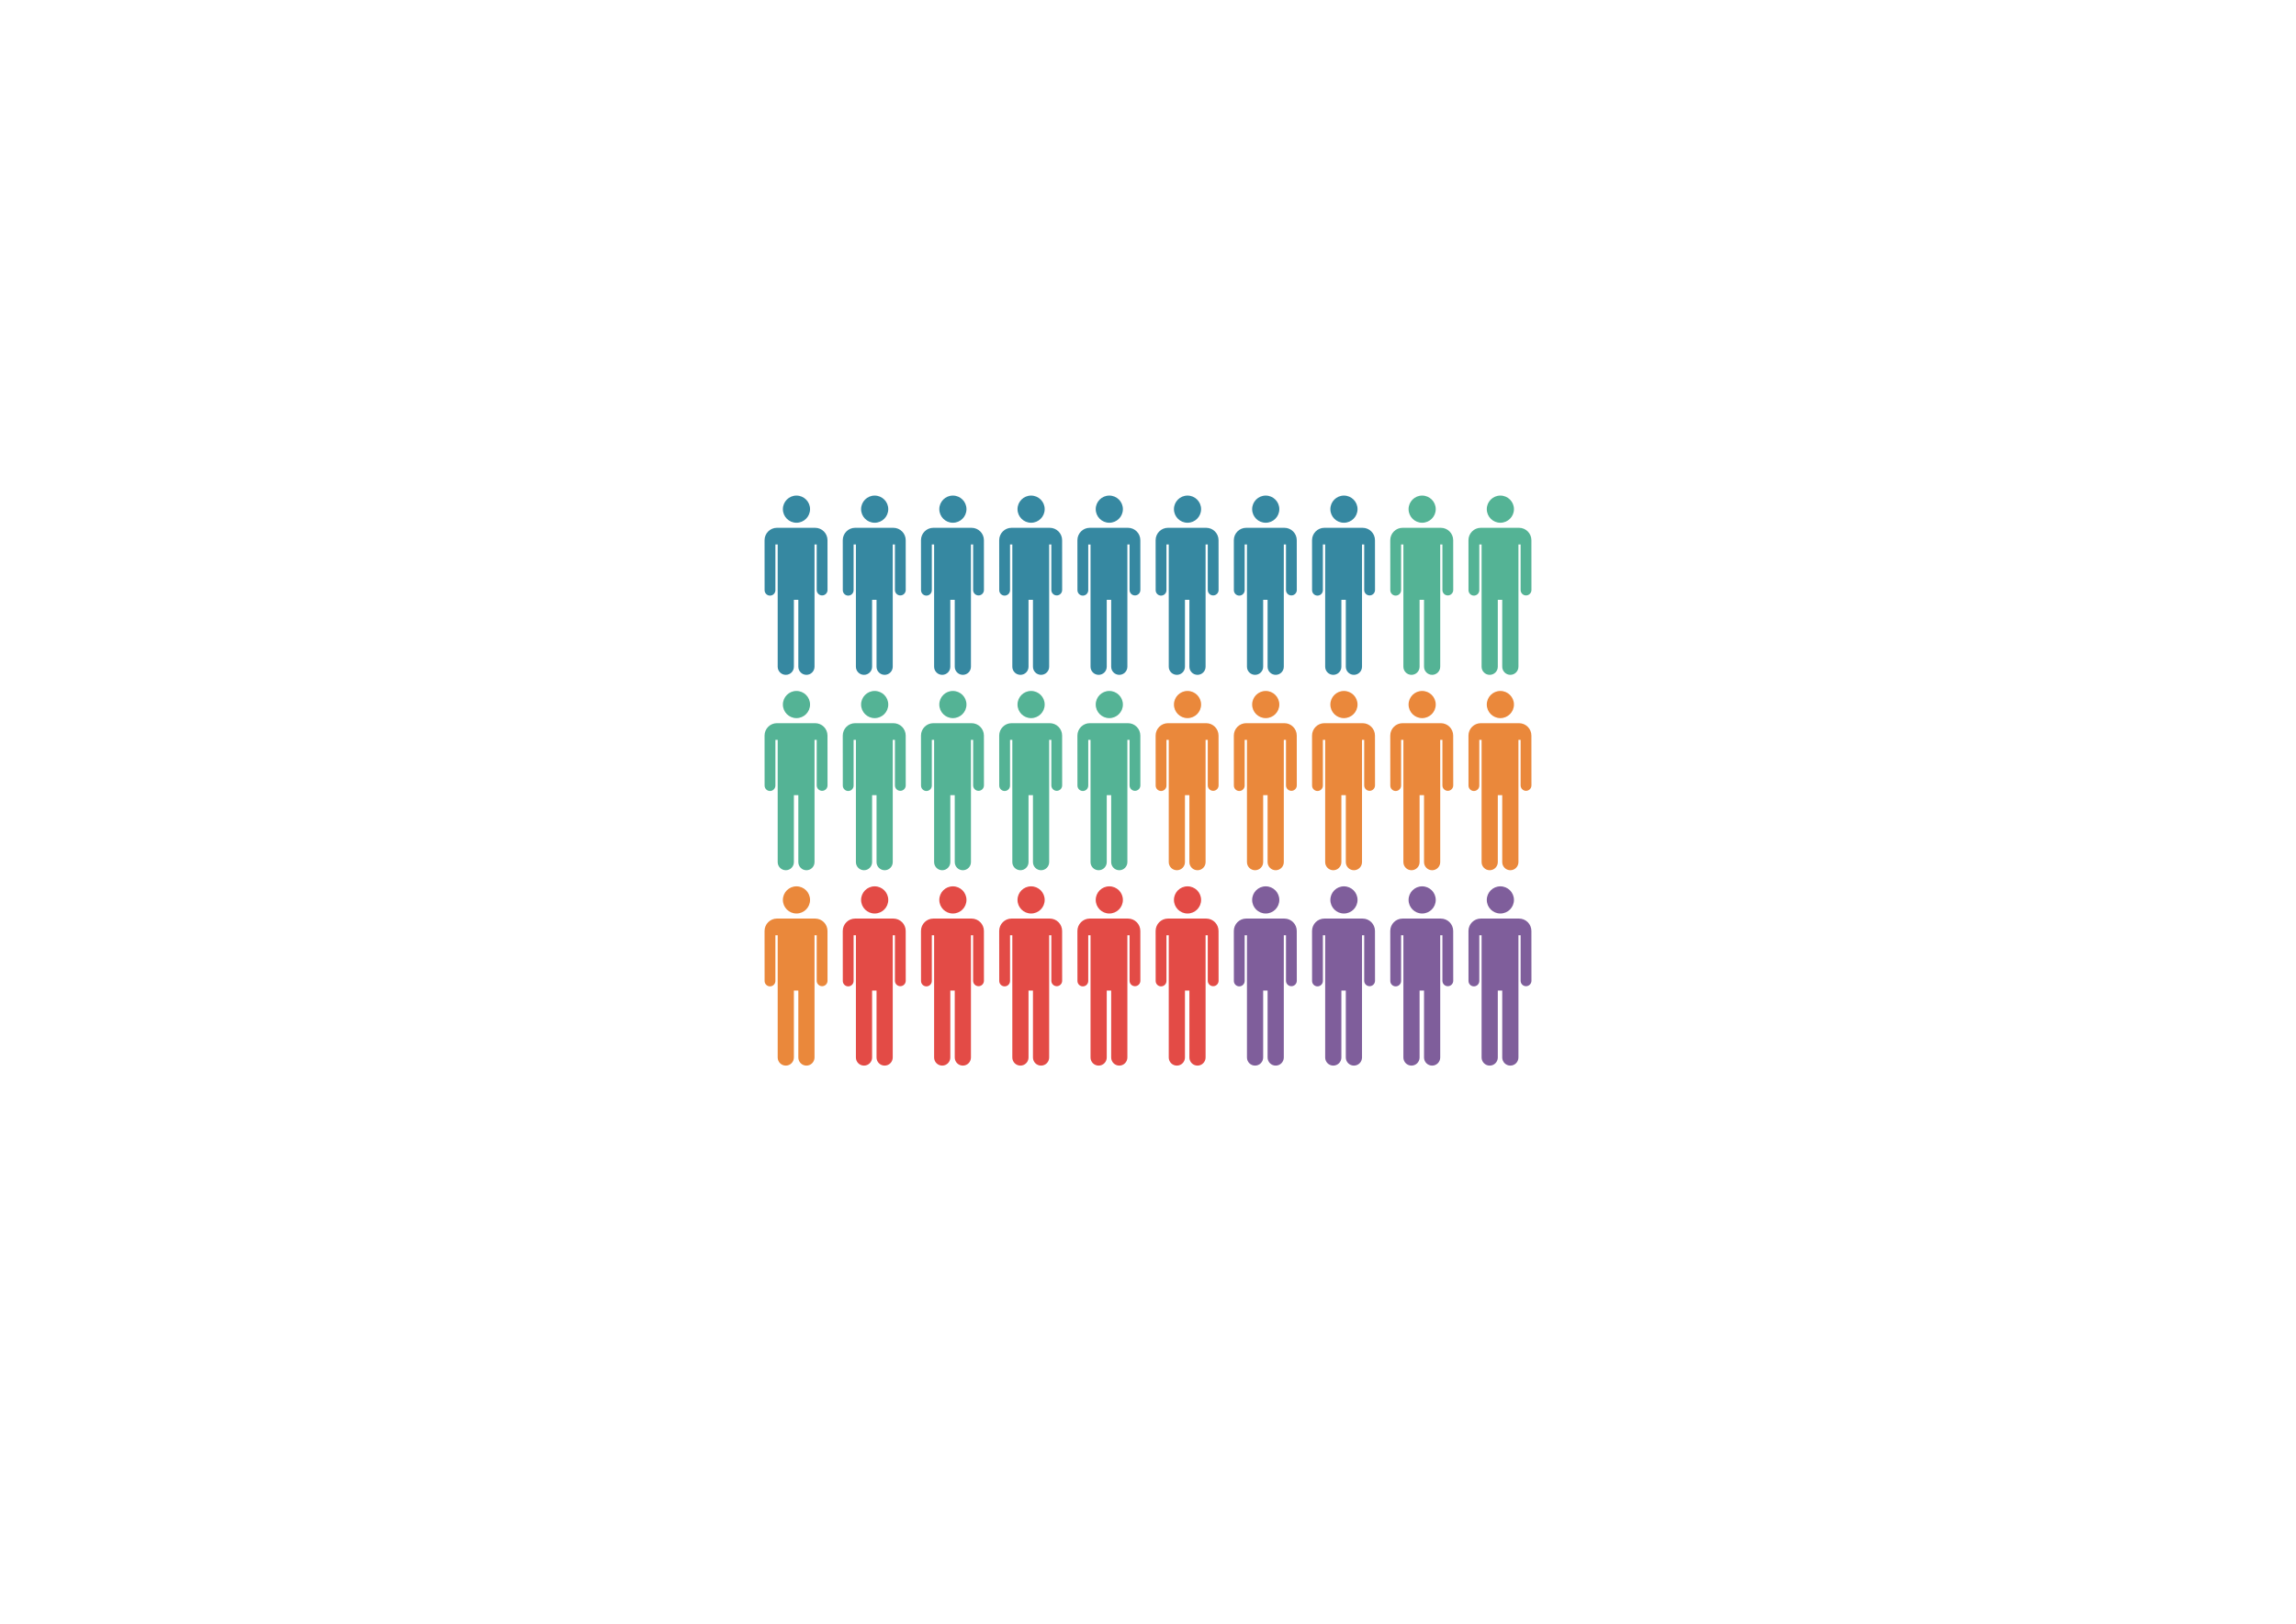 <?xml version="1.0" encoding="utf-8"?>
<!-- Generator: Adobe Illustrator 16.0.0, SVG Export Plug-In . SVG Version: 6.00 Build 0)  -->
<!DOCTYPE svg PUBLIC "-//W3C//DTD SVG 1.1//EN" "http://www.w3.org/Graphics/SVG/1.1/DTD/svg11.dtd">
<svg version="1.1" id="图层_1" xmlns="http://www.w3.org/2000/svg" xmlns:xlink="http://www.w3.org/1999/xlink" x="0px" y="0px"
	 width="841.89px" height="595.28px" viewBox="0 0 841.89 595.28" enable-background="new 0 0 841.89 595.28" xml:space="preserve">
<g>
	<g>
		<path fill="#3688A1" d="M292.041,191.647c2.754,0,4.985-2.234,4.985-4.983c0-2.748-2.231-4.978-4.985-4.978
			c-2.748,0-4.976,2.23-4.976,4.978C287.065,189.414,289.293,191.647,292.041,191.647z M303.422,198.042
			c0-2.51-2.034-4.542-4.542-4.542h-13.994c-2.504,0-4.539,2.032-4.539,4.542l0.015,18.334c0,1.096,0.885,1.985,1.979,1.985
			c1.095,0,1.981-0.889,1.981-1.985v-16.757h0.84v44.818c0,1.641,1.33,2.971,2.976,2.971c1.636,0,2.965-1.33,2.965-2.971v-24.541
			h1.625v24.533c0,1.645,1.33,2.978,2.976,2.978c1.634,0,2.965-1.333,2.965-2.978v-44.811h0.8v16.69
			c0,1.098,0.886,1.988,1.984,1.988c1.098,0,1.983-0.891,1.983-1.988L303.422,198.042z"/>
	</g>
	<g>
		<path fill="#3688A1" d="M320.719,191.647c2.754,0,4.985-2.234,4.985-4.983c0-2.748-2.231-4.978-4.985-4.978
			c-2.748,0-4.976,2.23-4.976,4.978C315.744,189.414,317.971,191.647,320.719,191.647z M332.101,198.042
			c0-2.51-2.035-4.542-4.542-4.542h-13.994c-2.504,0-4.539,2.032-4.539,4.542l0.015,18.334c0,1.096,0.885,1.985,1.98,1.985
			c1.094,0,1.98-0.889,1.98-1.985v-16.757h0.84v44.818c0,1.641,1.33,2.971,2.976,2.971c1.635,0,2.965-1.33,2.965-2.971v-24.541
			h1.625v24.533c0,1.645,1.33,2.978,2.976,2.978c1.634,0,2.965-1.333,2.965-2.978v-44.811h0.8v16.69
			c0,1.098,0.886,1.988,1.984,1.988s1.983-0.891,1.983-1.988L332.101,198.042z"/>
	</g>
	<g>
		<path fill="#3688A1" d="M349.397,191.647c2.754,0,4.985-2.234,4.985-4.983c0-2.748-2.231-4.978-4.985-4.978
			c-2.748,0-4.976,2.23-4.976,4.978C344.422,189.414,346.649,191.647,349.397,191.647z M360.778,198.042
			c0-2.51-2.034-4.542-4.541-4.542h-13.994c-2.504,0-4.539,2.032-4.539,4.542l0.015,18.334c0,1.096,0.886,1.985,1.98,1.985
			c1.094,0,1.98-0.889,1.98-1.985v-16.757h0.839v44.818c0,1.641,1.331,2.971,2.976,2.971c1.636,0,2.966-1.33,2.966-2.971v-24.541
			h1.625v24.533c0,1.645,1.33,2.978,2.976,2.978c1.636,0,2.965-1.333,2.965-2.978v-44.811h0.799v16.69
			c0,1.098,0.886,1.988,1.984,1.988c1.097,0,1.983-0.891,1.983-1.988L360.778,198.042z"/>
	</g>
	<g>
		<path fill="#3688A1" d="M378.076,191.647c2.754,0,4.985-2.234,4.985-4.983c0-2.748-2.231-4.978-4.985-4.978
			c-2.748,0-4.976,2.23-4.976,4.978C373.101,189.414,375.328,191.647,378.076,191.647z M389.456,198.042
			c0-2.51-2.034-4.542-4.541-4.542h-13.994c-2.504,0-4.539,2.032-4.539,4.542l0.015,18.334c0,1.096,0.885,1.985,1.98,1.985
			c1.094,0,1.98-0.889,1.98-1.985v-16.757h0.839v44.818c0,1.641,1.33,2.971,2.976,2.971c1.636,0,2.967-1.33,2.967-2.971v-24.541
			h1.624v24.533c0,1.645,1.33,2.978,2.976,2.978c1.637,0,2.966-1.333,2.966-2.978v-44.811h0.8v16.69
			c0,1.098,0.886,1.988,1.983,1.988c1.097,0,1.983-0.891,1.983-1.988L389.456,198.042z"/>
	</g>
	<g>
		<path fill="#3688A1" d="M406.754,191.647c2.754,0,4.985-2.234,4.985-4.983c0-2.748-2.231-4.978-4.985-4.978
			c-2.747,0-4.976,2.23-4.976,4.978C401.778,189.414,404.007,191.647,406.754,191.647z M418.135,198.042
			c0-2.51-2.034-4.542-4.541-4.542H399.6c-2.505,0-4.539,2.032-4.539,4.542l0.014,18.334c0,1.096,0.887,1.985,1.981,1.985
			c1.094,0,1.98-0.889,1.98-1.985v-16.757h0.838v44.818c0,1.641,1.331,2.971,2.977,2.971c1.636,0,2.966-1.33,2.966-2.971v-24.541
			h1.625v24.533c0,1.645,1.329,2.978,2.976,2.978c1.635,0,2.966-1.333,2.966-2.978v-44.811h0.799v16.69
			c0,1.098,0.887,1.988,1.984,1.988c1.097,0,1.983-0.891,1.983-1.988L418.135,198.042z"/>
	</g>
	<g>
		<path fill="#3688A1" d="M435.432,191.647c2.754,0,4.987-2.234,4.987-4.983c0-2.748-2.233-4.978-4.987-4.978
			c-2.747,0-4.974,2.23-4.974,4.978C430.458,189.414,432.685,191.647,435.432,191.647z M446.812,198.042
			c0-2.51-2.032-4.542-4.541-4.542h-13.994c-2.503,0-4.537,2.032-4.537,4.542l0.014,18.334c0,1.096,0.886,1.985,1.981,1.985
			c1.094,0,1.979-0.889,1.979-1.985v-16.757h0.84v44.818c0,1.641,1.329,2.971,2.977,2.971c1.634,0,2.964-1.33,2.964-2.971v-24.541
			h1.624v24.533c0,1.645,1.332,2.978,2.976,2.978c1.638,0,2.967-1.333,2.967-2.978v-44.811h0.8v16.69
			c0,1.098,0.885,1.988,1.982,1.988c1.099,0,1.985-0.891,1.985-1.988L446.812,198.042z"/>
	</g>
	<g>
		<path fill="#3688A1" d="M464.109,191.647c2.754,0,4.987-2.234,4.987-4.983c0-2.748-2.233-4.978-4.987-4.978
			c-2.747,0-4.974,2.23-4.974,4.978C459.136,189.414,461.362,191.647,464.109,191.647z M475.491,198.042
			c0-2.51-2.036-4.542-4.542-4.542h-13.994c-2.504,0-4.538,2.032-4.538,4.542l0.013,18.334c0,1.096,0.889,1.985,1.982,1.985
			s1.979-0.889,1.979-1.985v-16.757h0.84v44.818c0,1.641,1.33,2.971,2.976,2.971c1.636,0,2.965-1.33,2.965-2.971v-24.541h1.625
			v24.533c0,1.645,1.331,2.978,2.975,2.978c1.638,0,2.968-1.333,2.968-2.978v-44.811h0.799v16.69c0,1.098,0.886,1.988,1.982,1.988
			c1.099,0,1.985-0.891,1.985-1.988L475.491,198.042z"/>
	</g>
	<g>
		<path fill="#3688A1" d="M492.788,191.647c2.754,0,4.987-2.234,4.987-4.983c0-2.748-2.233-4.978-4.987-4.978
			c-2.747,0-4.974,2.23-4.974,4.978C487.814,189.414,490.041,191.647,492.788,191.647z M504.17,198.042
			c0-2.51-2.036-4.542-4.543-4.542h-13.994c-2.503,0-4.537,2.032-4.537,4.542l0.013,18.334c0,1.096,0.889,1.985,1.982,1.985
			s1.979-0.889,1.979-1.985v-16.757h0.84v44.818c0,1.641,1.331,2.971,2.975,2.971c1.636,0,2.966-1.33,2.966-2.971v-24.541h1.624
			v24.533c0,1.645,1.332,2.978,2.976,2.978c1.638,0,2.967-1.333,2.967-2.978v-44.811h0.8v16.69c0,1.098,0.887,1.988,1.982,1.988
			c1.099,0,1.985-0.891,1.985-1.988L504.17,198.042z"/>
	</g>
	<g>
		<path fill="#54B395" d="M521.467,191.647c2.754,0,4.986-2.234,4.986-4.983c0-2.748-2.232-4.978-4.986-4.978
			c-2.748,0-4.975,2.23-4.975,4.978C516.492,189.414,518.719,191.647,521.467,191.647z M532.848,198.042
			c0-2.51-2.035-4.542-4.542-4.542h-13.994c-2.503,0-4.538,2.032-4.538,4.542l0.014,18.334c0,1.096,0.889,1.985,1.982,1.985
			s1.979-0.889,1.979-1.985v-16.757h0.84v44.818c0,1.641,1.332,2.971,2.976,2.971c1.636,0,2.966-1.33,2.966-2.971v-24.541h1.624
			v24.533c0,1.645,1.331,2.978,2.976,2.978c1.637,0,2.967-1.333,2.967-2.978v-44.811h0.799v16.69c0,1.098,0.887,1.988,1.982,1.988
			c1.099,0,1.986-0.891,1.986-1.988L532.848,198.042z"/>
	</g>
	<g>
		<path fill="#54B395" d="M550.145,191.647c2.756,0,4.987-2.234,4.987-4.983c0-2.748-2.231-4.978-4.987-4.978
			c-2.747,0-4.974,2.23-4.974,4.978C545.171,189.414,547.397,191.647,550.145,191.647z M561.526,198.042
			c0-2.51-2.036-4.542-4.543-4.542h-13.994c-2.503,0-4.537,2.032-4.537,4.542l0.013,18.334c0,1.096,0.889,1.985,1.982,1.985
			s1.979-0.889,1.979-1.985v-16.757h0.84v44.818c0,1.641,1.331,2.971,2.975,2.971c1.636,0,2.966-1.33,2.966-2.971v-24.541h1.624
			v24.533c0,1.645,1.332,2.978,2.976,2.978c1.638,0,2.966-1.333,2.966-2.978v-44.811h0.801v16.69c0,1.098,0.887,1.988,1.982,1.988
			c1.099,0,1.985-0.891,1.985-1.988L561.526,198.042z"/>
	</g>
	<g>
		<path fill="#54B395" d="M292.041,263.276c2.754,0,4.985-2.232,4.985-4.981s-2.231-4.978-4.985-4.978
			c-2.748,0-4.976,2.229-4.976,4.978S289.293,263.276,292.041,263.276z M303.422,269.673c0-2.512-2.034-4.543-4.542-4.543h-13.994
			c-2.504,0-4.539,2.031-4.539,4.543l0.015,18.334c0,1.096,0.885,1.984,1.979,1.984c1.095,0,1.981-0.889,1.981-1.984V271.25h0.84
			v44.817c0,1.641,1.33,2.972,2.976,2.972c1.636,0,2.965-1.331,2.965-2.972v-24.541h1.625v24.534c0,1.645,1.33,2.979,2.976,2.979
			c1.634,0,2.965-1.334,2.965-2.979V271.25h0.8v16.69c0,1.098,0.886,1.988,1.984,1.988c1.098,0,1.983-0.891,1.983-1.988
			L303.422,269.673z"/>
	</g>
	<g>
		<path fill="#54B395" d="M320.719,263.276c2.754,0,4.985-2.232,4.985-4.981s-2.231-4.978-4.985-4.978
			c-2.748,0-4.976,2.229-4.976,4.978S317.971,263.276,320.719,263.276z M332.101,269.673c0-2.512-2.035-4.543-4.542-4.543h-13.994
			c-2.504,0-4.539,2.031-4.539,4.543l0.015,18.334c0,1.096,0.885,1.984,1.98,1.984c1.094,0,1.98-0.889,1.98-1.984V271.25h0.84
			v44.817c0,1.641,1.33,2.972,2.976,2.972c1.635,0,2.965-1.331,2.965-2.972v-24.541h1.625v24.534c0,1.645,1.33,2.979,2.976,2.979
			c1.634,0,2.965-1.334,2.965-2.979V271.25h0.8v16.69c0,1.098,0.886,1.988,1.984,1.988s1.983-0.891,1.983-1.988L332.101,269.673z"/>
	</g>
	<g>
		<path fill="#54B395" d="M349.397,263.276c2.754,0,4.985-2.232,4.985-4.981s-2.231-4.978-4.985-4.978
			c-2.748,0-4.976,2.229-4.976,4.978S346.649,263.276,349.397,263.276z M360.778,269.673c0-2.512-2.034-4.543-4.541-4.543h-13.994
			c-2.504,0-4.539,2.031-4.539,4.543l0.015,18.334c0,1.096,0.886,1.984,1.98,1.984c1.094,0,1.98-0.889,1.98-1.984V271.25h0.839
			v44.817c0,1.641,1.331,2.972,2.976,2.972c1.636,0,2.966-1.331,2.966-2.972v-24.541h1.625v24.534c0,1.645,1.33,2.979,2.976,2.979
			c1.636,0,2.965-1.334,2.965-2.979V271.25h0.799v16.69c0,1.098,0.886,1.988,1.984,1.988c1.097,0,1.983-0.891,1.983-1.988
			L360.778,269.673z"/>
	</g>
	<g>
		<path fill="#54B395" d="M378.076,263.276c2.754,0,4.985-2.232,4.985-4.981s-2.231-4.978-4.985-4.978
			c-2.748,0-4.976,2.229-4.976,4.978S375.328,263.276,378.076,263.276z M389.456,269.673c0-2.512-2.034-4.543-4.541-4.543h-13.994
			c-2.504,0-4.539,2.031-4.539,4.543l0.015,18.334c0,1.096,0.885,1.984,1.98,1.984c1.094,0,1.98-0.889,1.98-1.984V271.25h0.839
			v44.817c0,1.641,1.33,2.972,2.976,2.972c1.636,0,2.967-1.331,2.967-2.972v-24.541h1.624v24.534c0,1.645,1.33,2.979,2.976,2.979
			c1.637,0,2.966-1.334,2.966-2.979V271.25h0.8v16.69c0,1.098,0.886,1.988,1.983,1.988c1.097,0,1.983-0.891,1.983-1.988
			L389.456,269.673z"/>
	</g>
	<g>
		<path fill="#54B395" d="M406.754,263.276c2.754,0,4.985-2.232,4.985-4.981s-2.231-4.978-4.985-4.978
			c-2.747,0-4.976,2.229-4.976,4.978S404.007,263.276,406.754,263.276z M418.135,269.673c0-2.512-2.034-4.543-4.541-4.543H399.6
			c-2.505,0-4.539,2.031-4.539,4.543l0.014,18.334c0,1.096,0.887,1.984,1.981,1.984c1.094,0,1.98-0.889,1.98-1.984V271.25h0.838
			v44.817c0,1.641,1.331,2.972,2.977,2.972c1.636,0,2.966-1.331,2.966-2.972v-24.541h1.625v24.534c0,1.645,1.329,2.979,2.976,2.979
			c1.635,0,2.966-1.334,2.966-2.979V271.25h0.799v16.69c0,1.098,0.887,1.988,1.984,1.988c1.097,0,1.983-0.891,1.983-1.988
			L418.135,269.673z"/>
	</g>
	<g>
		<path fill="#EA883B" d="M435.432,263.276c2.754,0,4.987-2.232,4.987-4.981s-2.233-4.978-4.987-4.978
			c-2.747,0-4.974,2.229-4.974,4.978S432.685,263.276,435.432,263.276z M446.812,269.673c0-2.512-2.032-4.543-4.541-4.543h-13.994
			c-2.503,0-4.537,2.031-4.537,4.543l0.014,18.334c0,1.096,0.886,1.984,1.981,1.984c1.094,0,1.979-0.889,1.979-1.984V271.25h0.84
			v44.817c0,1.641,1.329,2.972,2.977,2.972c1.634,0,2.964-1.331,2.964-2.972v-24.541h1.624v24.534c0,1.645,1.332,2.979,2.976,2.979
			c1.638,0,2.967-1.334,2.967-2.979V271.25h0.8v16.69c0,1.098,0.885,1.988,1.982,1.988c1.099,0,1.985-0.891,1.985-1.988
			L446.812,269.673z"/>
	</g>
	<g>
		<path fill="#EA883B" d="M464.109,263.276c2.754,0,4.987-2.232,4.987-4.981s-2.233-4.978-4.987-4.978
			c-2.747,0-4.974,2.229-4.974,4.978S461.362,263.276,464.109,263.276z M475.491,269.673c0-2.512-2.036-4.543-4.542-4.543h-13.994
			c-2.504,0-4.538,2.031-4.538,4.543l0.013,18.334c0,1.096,0.889,1.984,1.982,1.984s1.979-0.889,1.979-1.984V271.25h0.84v44.817
			c0,1.641,1.33,2.972,2.976,2.972c1.636,0,2.965-1.331,2.965-2.972v-24.541h1.625v24.534c0,1.645,1.331,2.979,2.975,2.979
			c1.638,0,2.968-1.334,2.968-2.979V271.25h0.799v16.69c0,1.098,0.886,1.988,1.982,1.988c1.099,0,1.985-0.891,1.985-1.988
			L475.491,269.673z"/>
	</g>
	<g>
		<path fill="#EA883B" d="M492.788,263.276c2.754,0,4.987-2.232,4.987-4.981s-2.233-4.978-4.987-4.978
			c-2.747,0-4.974,2.229-4.974,4.978S490.041,263.276,492.788,263.276z M504.17,269.673c0-2.512-2.036-4.543-4.543-4.543h-13.994
			c-2.503,0-4.537,2.031-4.537,4.543l0.013,18.334c0,1.096,0.889,1.984,1.982,1.984s1.979-0.889,1.979-1.984V271.25h0.84v44.817
			c0,1.641,1.331,2.972,2.975,2.972c1.636,0,2.966-1.331,2.966-2.972v-24.541h1.624v24.534c0,1.645,1.332,2.979,2.976,2.979
			c1.638,0,2.967-1.334,2.967-2.979V271.25h0.8v16.69c0,1.098,0.887,1.988,1.982,1.988c1.099,0,1.985-0.891,1.985-1.988
			L504.17,269.673z"/>
	</g>
	<g>
		<path fill="#EA883B" d="M521.467,263.276c2.754,0,4.986-2.232,4.986-4.981s-2.232-4.978-4.986-4.978
			c-2.748,0-4.975,2.229-4.975,4.978S518.719,263.276,521.467,263.276z M532.848,269.673c0-2.512-2.035-4.543-4.542-4.543h-13.994
			c-2.503,0-4.538,2.031-4.538,4.543l0.014,18.334c0,1.096,0.889,1.984,1.982,1.984s1.979-0.889,1.979-1.984V271.25h0.84v44.817
			c0,1.641,1.332,2.972,2.976,2.972c1.636,0,2.966-1.331,2.966-2.972v-24.541h1.624v24.534c0,1.645,1.331,2.979,2.976,2.979
			c1.637,0,2.967-1.334,2.967-2.979V271.25h0.799v16.69c0,1.098,0.887,1.988,1.982,1.988c1.099,0,1.986-0.891,1.986-1.988
			L532.848,269.673z"/>
	</g>
	<g>
		<path fill="#EA883B" d="M550.145,263.276c2.756,0,4.987-2.232,4.987-4.981s-2.231-4.978-4.987-4.978
			c-2.747,0-4.974,2.229-4.974,4.978S547.397,263.276,550.145,263.276z M561.526,269.673c0-2.512-2.036-4.543-4.543-4.543h-13.994
			c-2.503,0-4.537,2.031-4.537,4.543l0.013,18.334c0,1.096,0.889,1.984,1.982,1.984s1.979-0.889,1.979-1.984V271.25h0.84v44.817
			c0,1.641,1.331,2.972,2.975,2.972c1.636,0,2.966-1.331,2.966-2.972v-24.541h1.624v24.534c0,1.645,1.332,2.979,2.976,2.979
			c1.638,0,2.966-1.334,2.966-2.979V271.25h0.801v16.69c0,1.098,0.887,1.988,1.982,1.988c1.099,0,1.985-0.891,1.985-1.988
			L561.526,269.673z"/>
	</g>
	<g>
		<path fill="#EA883B" d="M292.041,334.907c2.754,0,4.985-2.231,4.985-4.982c0-2.747-2.231-4.978-4.985-4.978
			c-2.748,0-4.976,2.23-4.976,4.978C287.065,332.676,289.293,334.907,292.041,334.907z M303.422,341.304
			c0-2.512-2.034-4.543-4.542-4.543h-13.994c-2.504,0-4.539,2.031-4.539,4.543l0.015,18.334c0,1.096,0.885,1.982,1.979,1.982
			c1.095,0,1.981-0.887,1.981-1.982v-16.757h0.84v44.817c0,1.641,1.33,2.97,2.976,2.97c1.636,0,2.965-1.329,2.965-2.97v-24.541
			h1.625v24.534c0,1.644,1.33,2.977,2.976,2.977c1.634,0,2.965-1.333,2.965-2.977v-44.811h0.8v16.689
			c0,1.098,0.886,1.988,1.984,1.988c1.098,0,1.983-0.891,1.983-1.988L303.422,341.304z"/>
	</g>
	<g>
		<path fill="#E34B46" d="M320.719,334.907c2.754,0,4.985-2.231,4.985-4.982c0-2.747-2.231-4.978-4.985-4.978
			c-2.748,0-4.976,2.23-4.976,4.978C315.744,332.676,317.971,334.907,320.719,334.907z M332.101,341.304
			c0-2.512-2.035-4.543-4.542-4.543h-13.994c-2.504,0-4.539,2.031-4.539,4.543l0.015,18.334c0,1.096,0.885,1.982,1.98,1.982
			c1.094,0,1.98-0.887,1.98-1.982v-16.757h0.84v44.817c0,1.641,1.33,2.97,2.976,2.97c1.635,0,2.965-1.329,2.965-2.97v-24.541h1.625
			v24.534c0,1.644,1.33,2.977,2.976,2.977c1.634,0,2.965-1.333,2.965-2.977v-44.811h0.8v16.689c0,1.098,0.886,1.988,1.984,1.988
			s1.983-0.891,1.983-1.988L332.101,341.304z"/>
	</g>
	<g>
		<path fill="#E34B46" d="M349.397,334.907c2.754,0,4.985-2.231,4.985-4.982c0-2.747-2.231-4.978-4.985-4.978
			c-2.748,0-4.976,2.23-4.976,4.978C344.422,332.676,346.649,334.907,349.397,334.907z M360.778,341.304
			c0-2.512-2.034-4.543-4.541-4.543h-13.994c-2.504,0-4.539,2.031-4.539,4.543l0.015,18.334c0,1.096,0.886,1.982,1.98,1.982
			c1.094,0,1.98-0.887,1.98-1.982v-16.757h0.839v44.817c0,1.641,1.331,2.97,2.976,2.97c1.636,0,2.966-1.329,2.966-2.97v-24.541
			h1.625v24.534c0,1.644,1.33,2.977,2.976,2.977c1.636,0,2.965-1.333,2.965-2.977v-44.811h0.799v16.689
			c0,1.098,0.886,1.988,1.984,1.988c1.097,0,1.983-0.891,1.983-1.988L360.778,341.304z"/>
	</g>
	<g>
		<path fill="#E34B46" d="M378.076,334.907c2.754,0,4.985-2.231,4.985-4.982c0-2.747-2.231-4.978-4.985-4.978
			c-2.748,0-4.976,2.23-4.976,4.978C373.101,332.676,375.328,334.907,378.076,334.907z M389.456,341.304
			c0-2.512-2.034-4.543-4.541-4.543h-13.994c-2.504,0-4.539,2.031-4.539,4.543l0.015,18.334c0,1.096,0.885,1.982,1.98,1.982
			c1.094,0,1.98-0.887,1.98-1.982v-16.757h0.839v44.817c0,1.641,1.33,2.97,2.976,2.97c1.636,0,2.967-1.329,2.967-2.97v-24.541h1.624
			v24.534c0,1.644,1.33,2.977,2.976,2.977c1.637,0,2.966-1.333,2.966-2.977v-44.811h0.8v16.689c0,1.098,0.886,1.988,1.983,1.988
			c1.097,0,1.983-0.891,1.983-1.988L389.456,341.304z"/>
	</g>
	<g>
		<path fill="#E34B46" d="M406.754,334.907c2.754,0,4.985-2.231,4.985-4.982c0-2.747-2.231-4.978-4.985-4.978
			c-2.747,0-4.976,2.23-4.976,4.978C401.778,332.676,404.007,334.907,406.754,334.907z M418.135,341.304
			c0-2.512-2.034-4.543-4.541-4.543H399.6c-2.505,0-4.539,2.031-4.539,4.543l0.014,18.334c0,1.096,0.887,1.982,1.981,1.982
			c1.094,0,1.98-0.887,1.98-1.982v-16.757h0.838v44.817c0,1.641,1.331,2.97,2.977,2.97c1.636,0,2.966-1.329,2.966-2.97v-24.541
			h1.625v24.534c0,1.644,1.329,2.977,2.976,2.977c1.635,0,2.966-1.333,2.966-2.977v-44.811h0.799v16.689
			c0,1.098,0.887,1.988,1.984,1.988c1.097,0,1.983-0.891,1.983-1.988L418.135,341.304z"/>
	</g>
	<g>
		<path fill="#E34B46" d="M435.432,334.907c2.754,0,4.987-2.231,4.987-4.982c0-2.747-2.233-4.978-4.987-4.978
			c-2.747,0-4.974,2.23-4.974,4.978C430.458,332.676,432.685,334.907,435.432,334.907z M446.812,341.304
			c0-2.512-2.032-4.543-4.541-4.543h-13.994c-2.503,0-4.537,2.031-4.537,4.543l0.014,18.334c0,1.096,0.886,1.982,1.981,1.982
			c1.094,0,1.979-0.887,1.979-1.982v-16.757h0.84v44.817c0,1.641,1.329,2.97,2.977,2.97c1.634,0,2.964-1.329,2.964-2.97v-24.541
			h1.624v24.534c0,1.644,1.332,2.977,2.976,2.977c1.638,0,2.967-1.333,2.967-2.977v-44.811h0.8v16.689
			c0,1.098,0.885,1.988,1.982,1.988c1.099,0,1.985-0.891,1.985-1.988L446.812,341.304z"/>
	</g>
	<g>
		<path fill="#7F5E9B" d="M464.109,334.907c2.754,0,4.987-2.231,4.987-4.982c0-2.747-2.233-4.978-4.987-4.978
			c-2.747,0-4.974,2.23-4.974,4.978C459.136,332.676,461.362,334.907,464.109,334.907z M475.491,341.304
			c0-2.512-2.036-4.543-4.542-4.543h-13.994c-2.504,0-4.538,2.031-4.538,4.543l0.013,18.334c0,1.096,0.889,1.982,1.982,1.982
			s1.979-0.887,1.979-1.982v-16.757h0.84v44.817c0,1.641,1.33,2.97,2.976,2.97c1.636,0,2.965-1.329,2.965-2.97v-24.541h1.625v24.534
			c0,1.644,1.331,2.977,2.975,2.977c1.638,0,2.968-1.333,2.968-2.977v-44.811h0.799v16.689c0,1.098,0.886,1.988,1.982,1.988
			c1.099,0,1.985-0.891,1.985-1.988L475.491,341.304z"/>
	</g>
	<g>
		<path fill="#7F5E9B" d="M492.788,334.907c2.754,0,4.987-2.231,4.987-4.982c0-2.747-2.233-4.978-4.987-4.978
			c-2.747,0-4.974,2.23-4.974,4.978C487.814,332.676,490.041,334.907,492.788,334.907z M504.17,341.304
			c0-2.512-2.036-4.543-4.543-4.543h-13.994c-2.503,0-4.537,2.031-4.537,4.543l0.013,18.334c0,1.096,0.889,1.982,1.982,1.982
			s1.979-0.887,1.979-1.982v-16.757h0.84v44.817c0,1.641,1.331,2.97,2.975,2.97c1.636,0,2.966-1.329,2.966-2.97v-24.541h1.624
			v24.534c0,1.644,1.332,2.977,2.976,2.977c1.638,0,2.967-1.333,2.967-2.977v-44.811h0.8v16.689c0,1.098,0.887,1.988,1.982,1.988
			c1.099,0,1.985-0.891,1.985-1.988L504.17,341.304z"/>
	</g>
	<g>
		<path fill="#7F5E9B" d="M521.467,334.907c2.754,0,4.986-2.231,4.986-4.982c0-2.747-2.232-4.978-4.986-4.978
			c-2.748,0-4.975,2.23-4.975,4.978C516.492,332.676,518.719,334.907,521.467,334.907z M532.848,341.304
			c0-2.512-2.035-4.543-4.542-4.543h-13.994c-2.503,0-4.538,2.031-4.538,4.543l0.014,18.334c0,1.096,0.889,1.982,1.982,1.982
			s1.979-0.887,1.979-1.982v-16.757h0.84v44.817c0,1.641,1.332,2.97,2.976,2.97c1.636,0,2.966-1.329,2.966-2.97v-24.541h1.624
			v24.534c0,1.644,1.331,2.977,2.976,2.977c1.637,0,2.967-1.333,2.967-2.977v-44.811h0.799v16.689c0,1.098,0.887,1.988,1.982,1.988
			c1.099,0,1.986-0.891,1.986-1.988L532.848,341.304z"/>
	</g>
	<g>
		<path fill="#7F5E9B" d="M550.145,334.907c2.756,0,4.987-2.231,4.987-4.982c0-2.747-2.231-4.978-4.987-4.978
			c-2.747,0-4.974,2.23-4.974,4.978C545.171,332.676,547.397,334.907,550.145,334.907z M561.526,341.304
			c0-2.512-2.036-4.543-4.543-4.543h-13.994c-2.503,0-4.537,2.031-4.537,4.543l0.013,18.334c0,1.096,0.889,1.982,1.982,1.982
			s1.979-0.887,1.979-1.982v-16.757h0.84v44.817c0,1.641,1.331,2.97,2.975,2.97c1.636,0,2.966-1.329,2.966-2.97v-24.541h1.624
			v24.534c0,1.644,1.332,2.977,2.976,2.977c1.638,0,2.966-1.333,2.966-2.977v-44.811h0.801v16.689c0,1.098,0.887,1.988,1.982,1.988
			c1.099,0,1.985-0.891,1.985-1.988L561.526,341.304z"/>
	</g>
</g>
</svg>

